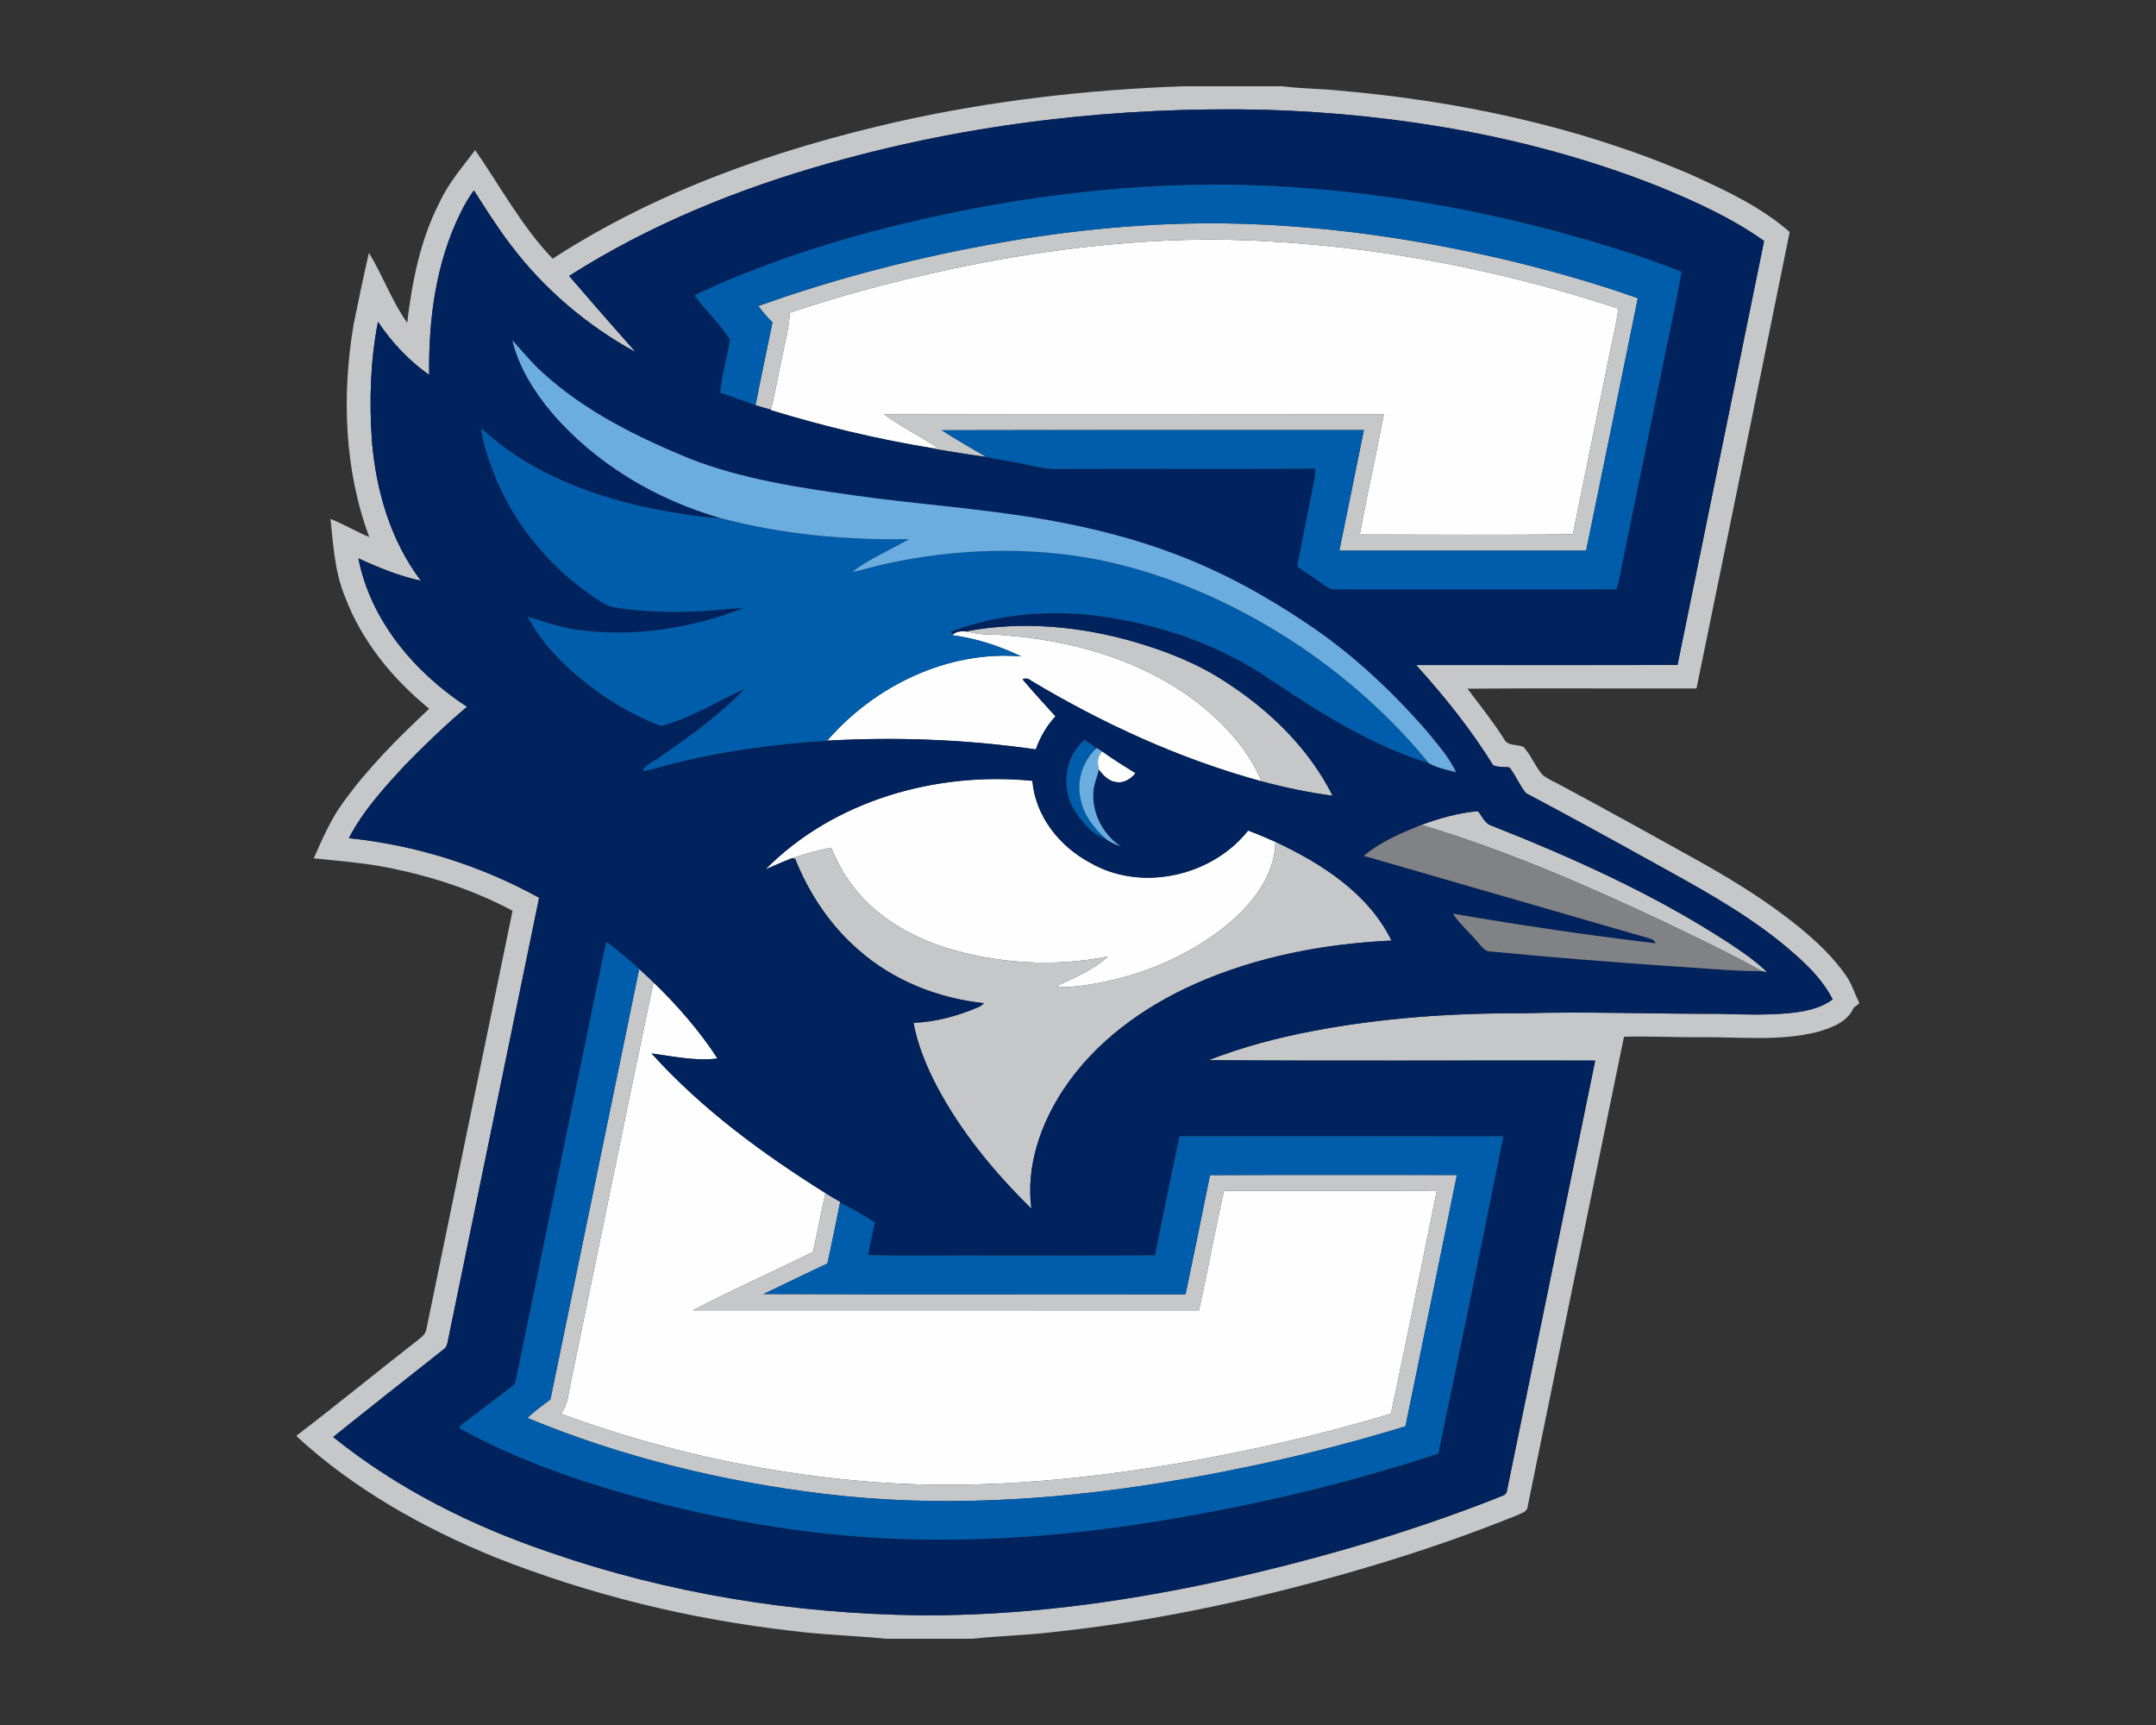 <?xml version="1.0" encoding="UTF-8"?>
<!DOCTYPE svg PUBLIC "-//W3C//DTD SVG 1.1//EN" "http://www.w3.org/Graphics/SVG/1.1/DTD/svg11.dtd">
<!-- Creator: CorelDRAW -->
<svg xmlns="http://www.w3.org/2000/svg" xml:space="preserve" width="2000px" height="1600px" version="1.1" style="shape-rendering:geometricPrecision; text-rendering:geometricPrecision; image-rendering:optimizeQuality; fill-rule:evenodd; clip-rule:evenodd"
viewBox="0 0 2000 1600"
 xmlns:xlink="http://www.w3.org/1999/xlink">
 <rect x="0" y="0" width="2000" height="1600" fill="#333333" stroke="none"/>
 <defs>
  <style type="text/css">
   <![CDATA[
    .fil2 {fill:#00225D;fill-rule:nonzero}
    .fil3 {fill:#005DAB;fill-rule:nonzero}
    .fil4 {fill:#6CADDF;fill-rule:nonzero}
    .fil5 {fill:#818285;fill-rule:nonzero}
    .fil1 {fill:#C6C7C9;fill-rule:nonzero}
    .fil0 {fill:#FEFEFE;fill-rule:nonzero}
   ]]>
  </style>
 </defs>
 <g id="Capa_x0020_1">
  <g id="Creighton_x0020_Bluejays.cdr">
   <path class="fil0" d="M879.44 250.13c81.22,-17.39 164.12,-27.89 247.28,-27.98 127.12,1.62 253.77,24.31 374.43,64.04 -1.21,11.38 -4.11,22.47 -6.3,33.68 -11.84,58.56 -24.03,117.03 -35.78,175.61 -65.87,0.89 -131.79,0.34 -197.68,0.27 6.87,-37.31 15.27,-74.3 22.37,-111.57 -154.59,-0.11 -309.18,-0.27 -463.75,0.07 15.63,11.55 33.32,19.97 49.41,30.85 -0.96,0.19 -2.92,0.5 -3.9,0.69 -50.87,-8.2 -101.15,-20.31 -150.44,-35.33l0.11 -0.46c3.88,-16.18 6.92,-32.54 10.34,-48.81 2.58,-13.67 6.55,-27.13 7.12,-41.1 48.02,-16.39 97.22,-29.14 146.79,-39.96zm4.45 338.39c3.78,-3.54 10.02,-3.2 14.85,-2.6 11.71,3.85 24.22,1.96 36.27,3.63 69.01,5.52 139.27,27.77 191.19,75.12 18.42,16.82 34.35,36.84 44.02,60 -75.26,-20.54 -146.87,-53.29 -213.69,-93.29 -2.45,-2.13 -5.09,-2.58 -7.99,-1.33 9.79,11.8 20.38,22.94 30.58,34.39 -8.26,8.79 -14.24,19.33 -18.26,30.67 -64.01,-9.24 -128.96,-11.75 -193.52,-8.12 44.11,-50.89 111.84,-83.87 179.94,-78.14 -20.03,-9.7 -41.53,-16.73 -63.62,-19.65l0.23 -0.68zm135.35 125.29c-1.3,-5.89 -1.6,-12.37 3.17,-16.87 9.95,7.3 20.58,13.62 30.99,20.22 -4.43,5.41 -11.14,9.72 -18.42,8.17 -6.87,-0.91 -11.75,-6.34 -15.74,-11.52zm-413.02 197.35c22.14,21.41 42.56,44.8 59.38,70.63 -20.53,2.63 -40.94,-2.03 -61.2,-4.68 46.39,51.46 102.81,92.84 161.3,129.51 -4.07,18.12 -7.49,36.38 -11.53,54.52 -37.04,18.3 -74.78,35.24 -111.5,54.2 156.51,0.12 313.01,-0.04 469.49,0.07 8.31,-36.81 14.91,-74.01 23.26,-110.82 65.77,0.21 131.54,-0.09 197.31,0.14 -13.9,68.89 -27.77,137.81 -42.47,206.53 -63.33,19.08 -127.94,33.93 -193.09,45.32 -100.02,17.23 -202.22,26.38 -303.54,16.66 -93.29,-8.6 -185.42,-29.62 -273.35,-61.94 7.01,-8.51 6.89,-19.96 9.43,-30.19 25.62,-123.3 50.54,-246.74 76.51,-369.95zm103.98 -104.88c63.69,-64.24 158.78,-90.81 247.51,-82.05 2.65,32.68 25.15,60.87 53.49,75.93 47.27,27.5 113.15,12.71 146.58,-29.8 8.58,3.17 17,6.82 25.4,10.49 -0.68,30.99 -21.15,57.06 -43.93,76.16 -37.56,30.94 -84.41,49.79 -132.38,56.8 -8.97,1.21 -18.1,2.53 -27.09,0.93 16.68,-7.85 34.25,-14.83 48.01,-27.54 -50.27,9.97 -103.12,6.71 -151.98,-8.7 -34.21,-11.06 -66.68,-30.83 -87.66,-60.58 -7.12,-9.73 -12.18,-20.7 -17.16,-31.61 -12.48,2.39 -24.76,5.82 -36.79,9.88 -8.08,3.17 -15.99,6.75 -24,10.09z"/>
   <path class="fil1" d="M1098.02 80l91.42 0c17.07,2.24 34.32,2.17 51.43,3.88 111.9,9.63 223.42,33.27 326.87,77.7 32.4,14.72 65.45,29.97 92.45,53.61 -28.55,141.17 -57.44,282.27 -86.45,423.35 -70.79,0.21 -141.6,-0.34 -212.39,0.25 11.45,15.38 23.53,30.33 33.82,46.56 3.28,6.93 12.07,4.81 18.05,7.44 7.12,7.67 10.72,17.89 17.55,25.78 5.18,4.36 11.66,6.76 17.52,10.05 44.89,24.12 89.49,48.79 133.99,73.64 29.98,17.07 59.35,35.51 86.19,57.28 16.25,13.35 31.9,27.86 43.91,45.23 5.41,7.56 7.87,16.64 12.18,24.76l0 1.3c-1.68,1.28 -3.35,2.56 -4.99,3.86 -5.55,13.12 -20.29,18.53 -32.98,22.3 -35.28,9.03 -72.05,4.74 -108.03,5.02 -24.03,0.36 -48.04,-1.14 -72.07,-0.39 -29.85,145.07 -59.59,290.17 -89.28,435.29 -0.16,5.43 -6.05,6.61 -10.02,8.58 -83.64,33.86 -170.58,59.22 -258.47,79.46 -56.3,12.66 -113.23,22.66 -170.63,28.71 -25.42,3.17 -51.1,3.65 -76.54,6.34l-79.55 0c-29.28,-2.9 -58.79,-3.6 -88,-7.39 -94.25,-10.75 -187.2,-33.46 -275.4,-68.47 -66.37,-27.13 -130.2,-62.91 -183.17,-111.66l0 -1.16c37.66,-28.69 74.2,-58.83 111.6,-87.86 3.63,-2.97 8.03,-5.96 8.6,-11 26.57,-129.26 53.22,-258.52 79.85,-387.75 -35.3,-18.79 -73.71,-31.47 -112.87,-39.44 -23.6,-4.84 -47.65,-6.68 -71.59,-9.15 7.9,-17.46 15.36,-35.35 26.68,-50.96 23.16,-32.38 51.46,-60.66 80.47,-87.79 -33.96,-27.68 -62.74,-62.78 -78.24,-104.11 -9.42,-22.8 -10.77,-47.74 -13.35,-71.98 12.33,4.93 23.76,11.76 35.97,16.87 -23.25,-62.65 -25.51,-131.43 -14.6,-196.86 4.51,-22.31 9.21,-44.59 14.26,-66.77 12.96,21 21.18,44.68 35.51,64.86 4.61,-38.53 12.25,-77.32 30.24,-112.05 8.17,-17.8 21.2,-32.55 32.83,-48.09 23.53,33.85 43.14,70.75 71.89,100.71 96.65,-62.78 206.94,-101.3 318.76,-126.79 87.52,-19.76 176.98,-29.99 266.58,-33.16zm-505.06 818.75c4.48,4.06 8.84,8.28 13.26,12.41 -25.97,123.21 -50.89,246.65 -76.51,369.95 -2.54,10.23 -2.42,21.68 -9.43,30.19 87.93,32.32 180.06,53.34 273.35,61.94 101.32,9.72 203.52,0.57 303.54,-16.66 65.15,-11.39 129.76,-26.24 193.09,-45.32 14.7,-68.72 28.57,-137.64 42.47,-206.53 -65.77,-0.23 -131.54,0.07 -197.31,-0.14 -8.35,36.81 -14.95,74.01 -23.26,110.82 -156.48,-0.11 -312.98,0.05 -469.49,-0.07 36.72,-18.96 74.46,-35.9 111.5,-54.2 4.04,-18.14 7.46,-36.4 11.53,-54.52 4.49,2.81 9.06,5.5 13.71,8.1l-0.18 0.85c-3.77,18.8 -7.6,37.61 -11.68,56.34 -19.9,9.25 -39.55,19.04 -59.41,28.35 130.54,0.59 261.1,0.04 391.63,0.29 7.76,-36.81 15.27,-73.69 22.69,-110.56 76.33,-0.37 152.67,-0.05 229,-0.14 -15.76,77.73 -31.78,155.39 -47.71,233.07 -74.35,22.87 -150.37,40.14 -227.14,52.56 -103.22,16.54 -208.72,22.77 -312.74,10.04 -94,-11.44 -187.02,-34.05 -274.6,-70.31 6.57,-6.37 14.08,-11.67 21.33,-17.21 27.55,-133.07 54.87,-266.16 82.36,-399.25zm590.22 -117.9c42.79,20.09 86.2,47.74 107.63,91.54 -62.51,3.01 -125.27,14.81 -182.66,40.41 -47.79,21.37 -92.13,53.38 -121.39,97.36 -21.52,32.31 -35.12,71.75 -30.01,110.86 -34.48,-33.73 -65.61,-71.52 -88.15,-114.35 -9.45,-18.35 -17.46,-37.66 -21.2,-58.01 20.31,-0.64 40.18,-6.19 58.87,-13.95 2.51,-0.86 4.61,-2.39 6.51,-4.22 -42.72,-4.52 -84.6,-21.09 -116.82,-49.84 -26.13,-22.66 -45.62,-52.26 -58.45,-84.23 -0.82,-0.07 -2.48,-0.16 -3.31,-0.23 12.03,-4.06 24.31,-7.49 36.79,-9.88 4.98,10.91 10.04,21.88 17.16,31.61 20.98,29.75 53.45,49.52 87.66,60.58 48.86,15.41 101.71,18.67 151.98,8.7 -13.76,12.71 -31.33,19.69 -48.01,27.54 8.99,1.6 18.12,0.28 27.09,-0.93 47.97,-7.01 94.82,-25.86 132.38,-56.8 22.78,-19.1 43.25,-45.17 43.93,-76.16zm135.35 -15.72c16.96,-6.25 34.46,-11.2 52.51,-12.76 3.47,4.25 5.78,9.98 10.73,12.71 76.68,30.29 152.47,64.22 221.68,109.36 12.6,8.29 25.18,16.82 35.9,27.48 -1.25,-0.28 -3.74,-0.87 -5,-1.14 -29.69,-16.82 -60.7,-31.2 -91.37,-46.12 -72.91,-34.3 -147.13,-66.44 -224.45,-89.53zm-421.54 -179.71c51.37,-9.57 104.83,-4.59 154.86,9.81 29.96,8.67 59.38,20.29 85.49,37.56 40.78,26.31 76.93,61.57 98.88,105.27 -22.27,-2.92 -44.32,-7.59 -66,-13.39 -9.67,-23.16 -25.6,-43.18 -44.02,-60 -51.92,-47.35 -122.18,-69.6 -191.19,-75.12 -12.05,-1.67 -24.56,0.22 -36.27,-3.63l-1.75 -0.5zm35.62 -361.17c75.33,-12.92 151.94,-19.4 228.37,-16.39 83.27,3.18 165.98,16.07 246.88,35.74 37.58,9.36 74.92,19.97 111.43,33.03 -15.95,78.04 -31.81,156.09 -47.95,234.11 -76.31,0 -152.6,0 -228.91,0 7.57,-37.28 15.36,-74.53 22.75,-111.84 -130.56,0.14 -261.12,-0.18 -391.68,0.16 13.65,8.58 27.52,16.8 41.51,24.78 -16.93,-2.21 -33.77,-5.18 -50.66,-7.85l1.17 -0.2c0.98,-0.19 2.94,-0.5 3.9,-0.69 -16.09,-10.88 -33.78,-19.3 -49.41,-30.85 154.57,-0.34 309.16,-0.18 463.75,-0.07 -7.1,37.27 -15.5,74.26 -22.37,111.57 65.89,0.07 131.81,0.62 197.68,-0.27 11.75,-58.58 23.94,-117.05 35.78,-175.61 2.19,-11.21 5.09,-22.3 6.3,-33.68 -120.66,-39.73 -247.31,-62.42 -374.43,-64.04 -83.16,0.09 -166.06,10.59 -247.28,27.98 -49.57,10.82 -98.77,23.57 -146.79,39.96 -0.57,13.97 -4.54,27.43 -7.12,41.1 -3.42,16.27 -6.46,32.63 -10.34,48.81 -4.81,-1.3 -9.6,-2.64 -14.33,-4.17 5.02,-25.61 10.52,-51.14 15.73,-76.73 -4.68,-4.81 -9.09,-9.88 -13.13,-15.24 74.38,-26.7 151.31,-46.12 229.15,-59.61zm-161.96 -73.32l0 0c-85.12,23.84 -168.01,57.37 -242.73,105.02 20.43,23.71 41.01,47.28 61.78,70.7 -45.12,-24.67 -85.26,-58.74 -116.2,-99.89 -12.28,-16.04 -22.98,-33.2 -33.89,-50.18 -4.77,6.55 -8.86,13.55 -12.39,20.83 -22.96,46.38 -29.78,99.11 -29.12,150.32 -18.76,-13.25 -34.78,-30.21 -47.49,-49.33 -7.06,36.28 -8.15,73.55 -5.62,110.33 3.79,46.17 17.21,92.61 45.46,129.93 -20.15,-4.39 -39.32,-12.17 -57.99,-20.77 11.35,57.94 52.29,106 100.74,137.68 -20.11,17 -39.1,35.28 -57.49,54.13 -19.35,20.86 -38.91,42.26 -52.1,67.73 61.78,6.34 122.14,25.29 176.5,55.25 -28.12,136.99 -56.49,273.94 -84.62,410.94 -0.55,3.05 -1.28,6.41 -4.2,8.12 -34.12,27 -68.31,53.9 -102.24,81.13 59.61,48.13 129.21,82.77 201.58,107.21 109.86,38 226.02,56.71 342.15,58.13 92.08,0.75 183.87,-11.46 273.78,-30.67 89.23,-19.52 177.39,-44.73 262.42,-78.21 3.02,-1.8 8.45,-1.99 8.88,-6.32 27.38,-133.07 54.54,-266.21 81.93,-399.3 -119.52,-0.25 -239.05,0.5 -358.57,-0.39 31.2,-12.16 63.7,-20.77 96.58,-27.02 63.9,-12.21 129.05,-16.68 194.05,-16.48 60.86,-1.71 121.77,0.67 182.66,0.51 21.29,0.66 42.65,1.32 63.92,-0.48 14.51,-1.39 29.64,-4 41.63,-12.87 -11.26,-22.16 -30.65,-38.62 -49.53,-54.11 -36.44,-28.98 -77.52,-51.19 -118.12,-73.6 -38.77,-21.57 -77.7,-42.81 -116.86,-63.62 -5.98,-7.24 -9.5,-16.28 -15.2,-23.78 -5.07,-0.83 -10.71,0.09 -15.34,-2.22 -20.54,-33.27 -45.18,-63.83 -71.36,-92.81 80.83,-0.02 161.66,0.16 242.5,-0.09 26.76,-131.09 53.63,-262.15 80.28,-393.25 -30.06,-21.45 -63.97,-36.7 -97.97,-50.66 -115.73,-45.85 -240.17,-67.14 -364.27,-71.02 -135.88,-3.27 -272.57,12.18 -403.54,49.11z"/>
   <path class="fil2" d="M770.65 150.93c130.97,-36.93 267.66,-52.38 403.54,-49.11 124.1,3.88 248.54,25.17 364.27,71.02 34,13.96 67.91,29.21 97.97,50.66 -26.65,131.1 -53.52,262.16 -80.28,393.25 -80.84,0.25 -161.67,0.07 -242.5,0.09 26.18,28.98 50.82,59.54 71.36,92.81 4.63,2.31 10.27,1.39 15.34,2.22 5.7,7.5 9.22,16.54 15.2,23.78 39.16,20.81 78.09,42.05 116.86,63.62 40.6,22.41 81.68,44.62 118.12,73.6 18.88,15.49 38.27,31.95 49.53,54.11 -11.99,8.87 -27.12,11.48 -41.63,12.87 -21.27,1.8 -42.63,1.14 -63.92,0.48 -60.89,0.16 -121.8,-2.22 -182.66,-0.51 -65,-0.2 -130.15,4.27 -194.05,16.48 -32.88,6.25 -65.38,14.86 -96.58,27.02 119.52,0.89 239.05,0.14 358.57,0.39 -27.39,133.09 -54.55,266.23 -81.93,399.3 -0.43,4.33 -5.86,4.52 -8.88,6.32 -85.03,33.48 -173.19,58.69 -262.42,78.21 -89.91,19.21 -181.7,31.42 -273.78,30.67 -116.13,-1.42 -232.29,-20.13 -342.15,-58.13 -72.37,-24.44 -141.97,-59.08 -201.58,-107.21 33.93,-27.23 68.12,-54.13 102.24,-81.13 2.92,-1.71 3.65,-5.07 4.2,-8.12 28.13,-137 56.5,-273.95 84.62,-410.94 -54.36,-29.96 -114.72,-48.91 -176.5,-55.25 13.19,-25.47 32.75,-46.87 52.1,-67.73 18.39,-18.85 37.38,-37.13 57.49,-54.13 -48.45,-31.68 -89.39,-79.74 -100.74,-137.68 18.67,8.6 37.84,16.38 57.99,20.77 -28.25,-37.32 -41.67,-83.76 -45.46,-129.93 -2.53,-36.78 -1.44,-74.05 5.62,-110.33 12.71,19.12 28.73,36.08 47.49,49.33 -0.66,-51.21 6.16,-103.94 29.12,-150.32 3.53,-7.28 7.62,-14.28 12.39,-20.83 10.91,16.98 21.61,34.14 33.89,50.18 30.94,41.15 71.08,75.22 116.2,99.89 -20.77,-23.42 -41.35,-46.99 -61.78,-70.7 74.72,-47.65 157.61,-81.18 242.73,-105.02zm133.91 42.19l0 0c-89.32,17.16 -177.8,41.81 -260.25,80.65 9.93,14.45 23.64,26.27 32.8,41.1 -2.08,16.62 -7.92,32.66 -8.84,49.43 10.98,3.54 21.73,7.72 32.59,11.53 4.73,1.53 9.52,2.87 14.33,4.17l-0.11 0.46c49.29,15.02 99.57,27.13 150.44,35.33l-1.17 0.2c16.89,2.67 33.73,5.64 50.66,7.85 9.66,2.33 19.54,3.4 29.24,5.5 12.07,2.08 23.94,6.07 36.33,5.59 79.83,-0.32 159.68,0.25 239.53,-0.29 -0.12,3.33 -0.12,6.71 -0.78,10.01 -5.48,26.89 -10.56,53.84 -16,80.7 7.53,5.66 15.7,10.41 23.28,16.07 3.61,2.39 7.17,5.66 11.87,5.25 86.97,0.02 173.96,0.04 260.96,-0.03 1.96,-6.37 3.37,-12.87 4.54,-19.44 12.14,-59.31 24.26,-118.65 36.42,-177.98 6.34,-32.43 13.83,-64.65 19.47,-97.2 -15.68,-6.02 -31.45,-11.86 -47.4,-17.11 -116.48,-37.84 -238.23,-60.34 -360.76,-63.47 -82.86,-1.71 -165.77,6.3 -247.15,21.68zm-429.28 122.48l0 0c6.05,24.99 19.97,47.31 36.33,66.85 40.78,47.62 96.87,80.99 156.94,98.13 -18.74,-0.76 -37.25,-4.02 -55.68,-7.26 -60.28,-11.55 -120.82,-33.64 -166.39,-76.11 0.75,10.18 4.01,19.9 7.12,29.55 17.18,51.92 52.74,97.2 98.04,127.6 5.61,3.62 11.29,7.73 18.03,8.9 30.1,5.06 60.83,5.15 91.21,2.96 9.43,-0.59 18.8,-2.37 28.3,-1.89 -48.59,18.67 -101.97,27.13 -153.72,19.78 -15.77,-1.96 -30.68,-7.46 -45.76,-12.04 9.42,18.78 23.64,34.66 39,48.81 24.79,22.16 53.27,40.87 84.51,52.44 27.61,-7.14 52.12,-22.75 77.89,-34.55 -23.63,24.14 -51.1,44.32 -78.9,63.4 -5.45,4.17 -12.89,6.39 -16.13,12.87 6.68,-0.46 13.03,-2.6 19.42,-4.43 49.59,-13.3 100.66,-20.31 151.85,-23.62 64.56,-3.63 129.51,-1.12 193.52,8.12 4.02,-11.34 10,-21.88 18.26,-30.67 -10.2,-11.45 -20.79,-22.59 -30.58,-34.39 2.9,-1.25 5.54,-0.8 7.99,1.33 66.82,40 138.43,72.75 213.69,93.29 21.68,5.8 43.73,10.47 66,13.39 -21.95,-43.7 -58.1,-78.96 -98.88,-105.27 -26.11,-17.27 -55.53,-28.89 -85.49,-37.56 -50.03,-14.4 -103.49,-19.38 -154.86,-9.81l1.75 0.5c-4.83,-0.6 -11.07,-0.94 -14.85,2.6 -0.48,-0.64 -1.44,-1.96 -1.92,-2.6 42.97,-16.27 89.89,-20.5 135.33,-14.81 57.3,7.37 113.58,26.63 161.43,59.33 45.85,30.9 93.59,60.93 146.7,77.43 7.64,4.48 16.72,6 25.21,8.38 -6.3,-13.92 -16.86,-25.38 -26.31,-37.22 -32.98,-37.91 -69.97,-72.69 -111.87,-100.6 -37.93,-25.58 -78.3,-47.79 -121.11,-64.03 -38.61,-14.79 -78.89,-24.9 -119.58,-32.11 -59.77,-10.64 -120.47,-14.4 -180.54,-22.94 -51.18,-7.23 -102.99,-14.99 -151.39,-33.91 -48.47,-19.94 -96.53,-43.54 -135.65,-79.05 -10.59,-9.34 -19.44,-20.38 -28.91,-30.79zm522.96 438.39l0 0c7.05,9.73 15.34,20.63 27.41,23.87 3.99,3.43 8.92,5.5 13.85,7.17 -15.42,-10.5 -25.72,-28.85 -25.33,-47.67 -0.5,-8.26 3.63,-15.66 5.07,-23.55 3.99,5.18 8.87,10.61 15.74,11.52 7.28,1.55 13.99,-2.76 18.42,-8.17 -10.41,-6.6 -21.04,-12.92 -30.99,-20.22 -1.76,-1.05 -3.47,-2.12 -5.18,-3.19l-0.43 0.5c-3.34,-3.01 -6.92,-5.71 -10.82,-7.92 -19.4,16.54 -22,47.01 -7.74,67.66zm-288.04 52.29l0 0c8.01,-3.34 15.92,-6.92 24,-10.09 0.83,0.07 2.49,0.16 3.31,0.23 12.83,31.97 32.32,61.57 58.45,84.23 32.22,28.75 74.1,45.32 116.82,49.84 -1.9,1.83 -4,3.36 -6.51,4.22 -18.69,7.76 -38.56,13.31 -58.87,13.95 3.74,20.35 11.75,39.66 21.2,58.01 22.54,42.83 53.67,80.62 88.15,114.35 -5.11,-39.11 8.49,-78.55 30.01,-110.86 29.26,-43.98 73.6,-75.99 121.39,-97.36 57.39,-25.6 120.15,-37.4 182.66,-40.41 -21.43,-43.8 -64.84,-71.45 -107.63,-91.54 -8.4,-3.67 -16.82,-7.32 -25.4,-10.49 -33.43,42.51 -99.31,57.3 -146.58,29.8 -28.34,-15.06 -50.84,-43.25 -53.49,-75.93 -88.73,-8.76 -183.82,17.81 -247.51,82.05zm608.33 -41.15l0 0c-18.69,7.55 -37.79,15.59 -53.35,28.69 88.5,25.58 177,51.14 265.47,76.74 2.45,0.6 4.25,2.08 5.37,4.41 -63.01,-7.42 -125.81,-16.82 -188.34,-27.48 6.73,9.72 15.74,17.57 23.32,26.61 3.35,3.45 6.18,8.58 11.68,8.4 54.55,5.29 109.18,9.63 163.86,13.44 29.25,1.6 58.51,4.81 87.81,4.84 1.26,0.27 3.75,0.86 5,1.14 -10.72,-10.66 -23.3,-19.19 -35.9,-27.48 -69.21,-45.14 -145,-79.07 -221.68,-109.36 -4.95,-2.73 -7.26,-8.46 -10.73,-12.71 -18.05,1.56 -35.55,6.51 -52.51,12.76zm-755.92 108.6l0 0c-0.82,3.22 -1.66,6.44 -2.37,9.7 -27.04,131.54 -54.27,263.04 -81.27,394.58 -0.73,2.8 -1.09,6.16 -3.9,7.78 -14.79,11.11 -29.35,22.55 -44.2,33.59 -1.78,1.51 -4.34,2.76 -4.36,5.46 52.85,29.25 110.34,49.04 168.46,64.94 46.42,12.72 93.68,22.35 141.33,28.99 106.67,15.2 215.27,10.86 321.57,-5.25 93.64,-14.36 186.36,-35.58 276.34,-65.25 20.59,-97.97 40.58,-196.12 60.36,-294.27 -100.11,-0.23 -200.25,-0.07 -300.39,-0.09 -7.89,36.76 -15.22,73.64 -22.75,110.47 -49.2,0.48 -98.43,0.07 -147.65,0.21 -39.53,-0.32 -79.1,0.64 -118.63,-0.48 2.15,-10.11 4.18,-20.27 6.44,-30.35 -10.52,-6.48 -21.18,-12.9 -32.36,-18.19l0.18 -0.85c-4.65,-2.6 -9.22,-5.29 -13.71,-8.1 -58.49,-36.67 -114.91,-78.05 -161.3,-129.51 20.26,2.65 40.67,7.31 61.2,4.68 -16.82,-25.83 -37.24,-49.22 -59.38,-70.63 -4.42,-4.13 -8.78,-8.35 -13.26,-12.41 -9.79,-8.72 -19.74,-17.28 -30.35,-25.02z"/>
   <path class="fil3" d="M904.56 193.12c81.38,-15.38 164.29,-23.39 247.15,-21.68 122.53,3.13 244.28,25.63 360.76,63.47 15.95,5.25 31.72,11.09 47.4,17.11 -5.64,32.55 -13.13,64.77 -19.47,97.2 -12.16,59.33 -24.28,118.67 -36.42,177.98 -1.17,6.57 -2.58,13.07 -4.54,19.44 -87,0.07 -173.99,0.05 -260.96,0.03 -4.7,0.41 -8.26,-2.86 -11.87,-5.25 -7.58,-5.66 -15.75,-10.41 -23.28,-16.07 5.44,-26.86 10.52,-53.81 16,-80.7 0.66,-3.3 0.66,-6.68 0.78,-10.01 -79.85,0.54 -159.7,-0.03 -239.53,0.29 -12.39,0.48 -24.26,-3.51 -36.33,-5.59 -9.7,-2.1 -19.58,-3.17 -29.24,-5.5 -13.99,-7.98 -27.86,-16.2 -41.51,-24.78 130.56,-0.34 261.12,-0.02 391.68,-0.16 -7.39,37.31 -15.18,74.56 -22.75,111.84 76.31,0 152.6,0 228.91,0 16.14,-78.02 32,-156.07 47.95,-234.11 -36.51,-13.06 -73.85,-23.67 -111.43,-33.03 -80.9,-19.67 -163.61,-32.56 -246.88,-35.74 -76.43,-3.01 -153.04,3.47 -228.37,16.39 -77.84,13.49 -154.77,32.91 -229.15,59.61 4.04,5.36 8.45,10.43 13.13,15.24 -5.21,25.59 -10.71,51.12 -15.73,76.73 -10.86,-3.81 -21.61,-7.99 -32.59,-11.53 0.92,-16.77 6.76,-32.81 8.84,-49.43 -9.16,-14.83 -22.87,-26.65 -32.8,-41.1 82.45,-38.84 170.93,-63.49 260.25,-80.65zm-341.95 680.61c10.61,7.74 20.56,16.3 30.35,25.02 -27.49,133.09 -54.81,266.18 -82.36,399.25 -7.25,5.54 -14.76,10.84 -21.33,17.21 87.58,36.26 180.6,58.87 274.6,70.31 104.02,12.73 209.52,6.5 312.74,-10.04 76.77,-12.42 152.79,-29.69 227.14,-52.56 15.93,-77.68 31.95,-155.34 47.71,-233.07 -76.33,0.09 -152.67,-0.23 -229,0.14 -7.42,36.87 -14.93,73.75 -22.69,110.56 -130.53,-0.25 -261.09,0.3 -391.63,-0.29 19.86,-9.31 39.51,-19.1 59.41,-28.35 4.08,-18.73 7.91,-37.54 11.68,-56.34 11.18,5.29 21.84,11.71 32.36,18.19 -2.26,10.08 -4.29,20.24 -6.44,30.35 39.53,1.12 79.1,0.16 118.63,0.48 49.22,-0.14 98.45,0.27 147.65,-0.21 7.53,-36.83 14.86,-73.71 22.75,-110.47 100.14,0.02 200.28,-0.14 300.39,0.09 -19.78,98.15 -39.77,196.3 -60.36,294.27 -89.98,29.67 -182.7,50.89 -276.34,65.25 -106.3,16.11 -214.9,20.45 -321.57,5.25 -47.65,-6.64 -94.91,-16.27 -141.33,-28.99 -58.12,-15.9 -115.61,-35.69 -168.46,-64.94 0.02,-2.7 2.58,-3.95 4.36,-5.46 14.85,-11.04 29.41,-22.48 44.2,-33.59 2.81,-1.62 3.17,-4.98 3.9,-7.78 27,-131.54 54.23,-263.04 81.27,-394.58 0.71,-3.26 1.55,-6.48 2.37,-9.7zm435.63 -119.74c-14.26,-20.65 -11.66,-51.12 7.74,-67.66 3.9,2.21 7.48,4.91 10.82,7.92 -12.81,12.18 -18.58,31.08 -14.08,48.26 3.01,14.2 12.43,25.81 22.93,35.35 -12.07,-3.24 -20.36,-14.14 -27.41,-23.87zm-551.76 -356.78c45.57,42.47 106.11,64.56 166.39,76.11 18.43,3.24 36.94,6.5 55.68,7.26 56.84,15.06 115.97,20.51 174.69,19.46 -17.46,10.29 -36.6,17.92 -52.65,30.47 10.98,-2.06 21.62,-5.59 32.55,-7.88 64.79,-13.96 132.47,-15.99 197.63,-3.1 67.11,13.97 130.67,43 187.33,81.31 43.82,29.99 83.8,65.84 117.33,107.03 -53.11,-16.5 -100.85,-46.53 -146.7,-77.43 -47.85,-32.7 -104.13,-51.96 -161.43,-59.33 -45.44,-5.69 -92.36,-1.46 -135.33,14.81 0.48,0.64 1.44,1.96 1.92,2.6l-0.23 0.68c22.09,2.92 43.59,9.95 63.62,19.65 -68.1,-5.73 -135.83,27.25 -179.94,78.14 -51.19,3.31 -102.26,10.32 -151.85,23.62 -6.39,1.83 -12.74,3.97 -19.42,4.43 3.24,-6.48 10.68,-8.7 16.13,-12.87 27.8,-19.08 55.27,-39.26 78.9,-63.4 -25.77,11.8 -50.28,27.41 -77.89,34.55 -31.24,-11.57 -59.72,-30.28 -84.51,-52.44 -15.36,-14.15 -29.58,-30.03 -39,-48.81 15.08,4.58 29.99,10.08 45.76,12.04 51.75,7.35 105.13,-1.11 153.72,-19.78 -9.5,-0.48 -18.87,1.3 -28.3,1.89 -30.38,2.19 -61.11,2.1 -91.21,-2.96 -6.74,-1.17 -12.42,-5.28 -18.03,-8.9 -45.3,-30.4 -80.86,-75.68 -98.04,-127.6 -3.11,-9.65 -6.37,-19.37 -7.12,-29.55z"/>
   <path class="fil4" d="M475.28 315.6c9.47,10.41 18.32,21.45 28.91,30.79 39.12,35.51 87.18,59.11 135.65,79.05 48.4,18.92 100.21,26.68 151.39,33.91 60.07,8.54 120.77,12.3 180.54,22.94 40.69,7.21 80.97,17.32 119.58,32.11 42.81,16.24 83.18,38.45 121.11,64.03 41.9,27.91 78.89,62.69 111.87,100.6 9.45,11.84 20.01,23.3 26.31,37.22 -8.49,-2.38 -17.57,-3.9 -25.21,-8.38 -33.53,-41.19 -73.51,-77.04 -117.33,-107.03 -56.66,-38.31 -120.22,-67.34 -187.33,-81.31 -65.16,-12.89 -132.84,-10.86 -197.63,3.1 -10.93,2.29 -21.57,5.82 -32.55,7.88 16.05,-12.55 35.19,-20.18 52.65,-30.47 -58.72,1.05 -117.85,-4.4 -174.69,-19.46 -60.07,-17.14 -116.16,-50.51 -156.94,-98.13 -16.36,-19.54 -30.28,-41.86 -36.33,-66.85zm541.52 378.65l0.43 -0.5c1.71,1.07 3.42,2.14 5.18,3.19 -4.77,4.5 -4.47,10.98 -3.17,16.87 -1.44,7.89 -5.57,15.29 -5.07,23.55 -0.39,18.82 9.91,37.17 25.33,47.67 -4.93,-1.67 -9.86,-3.74 -13.85,-7.17 -10.5,-9.54 -19.92,-21.15 -22.93,-35.35 -4.5,-17.18 1.27,-36.08 14.08,-48.26z"/>
   <path class="fil5" d="M1265.18 793.82c15.56,-13.1 34.66,-21.14 53.35,-28.69 77.32,23.09 151.54,55.23 224.45,89.53 30.67,14.92 61.68,29.3 91.37,46.12 -29.3,-0.03 -58.56,-3.24 -87.81,-4.84 -54.68,-3.81 -109.31,-8.15 -163.86,-13.44 -5.5,0.18 -8.33,-4.95 -11.68,-8.4 -7.58,-9.04 -16.59,-16.89 -23.32,-26.61 62.53,10.66 125.33,20.06 188.34,27.48 -1.12,-2.33 -2.92,-3.81 -5.37,-4.41 -88.47,-25.6 -176.97,-51.16 -265.47,-76.74z"/>
  </g>
 </g>
</svg>
